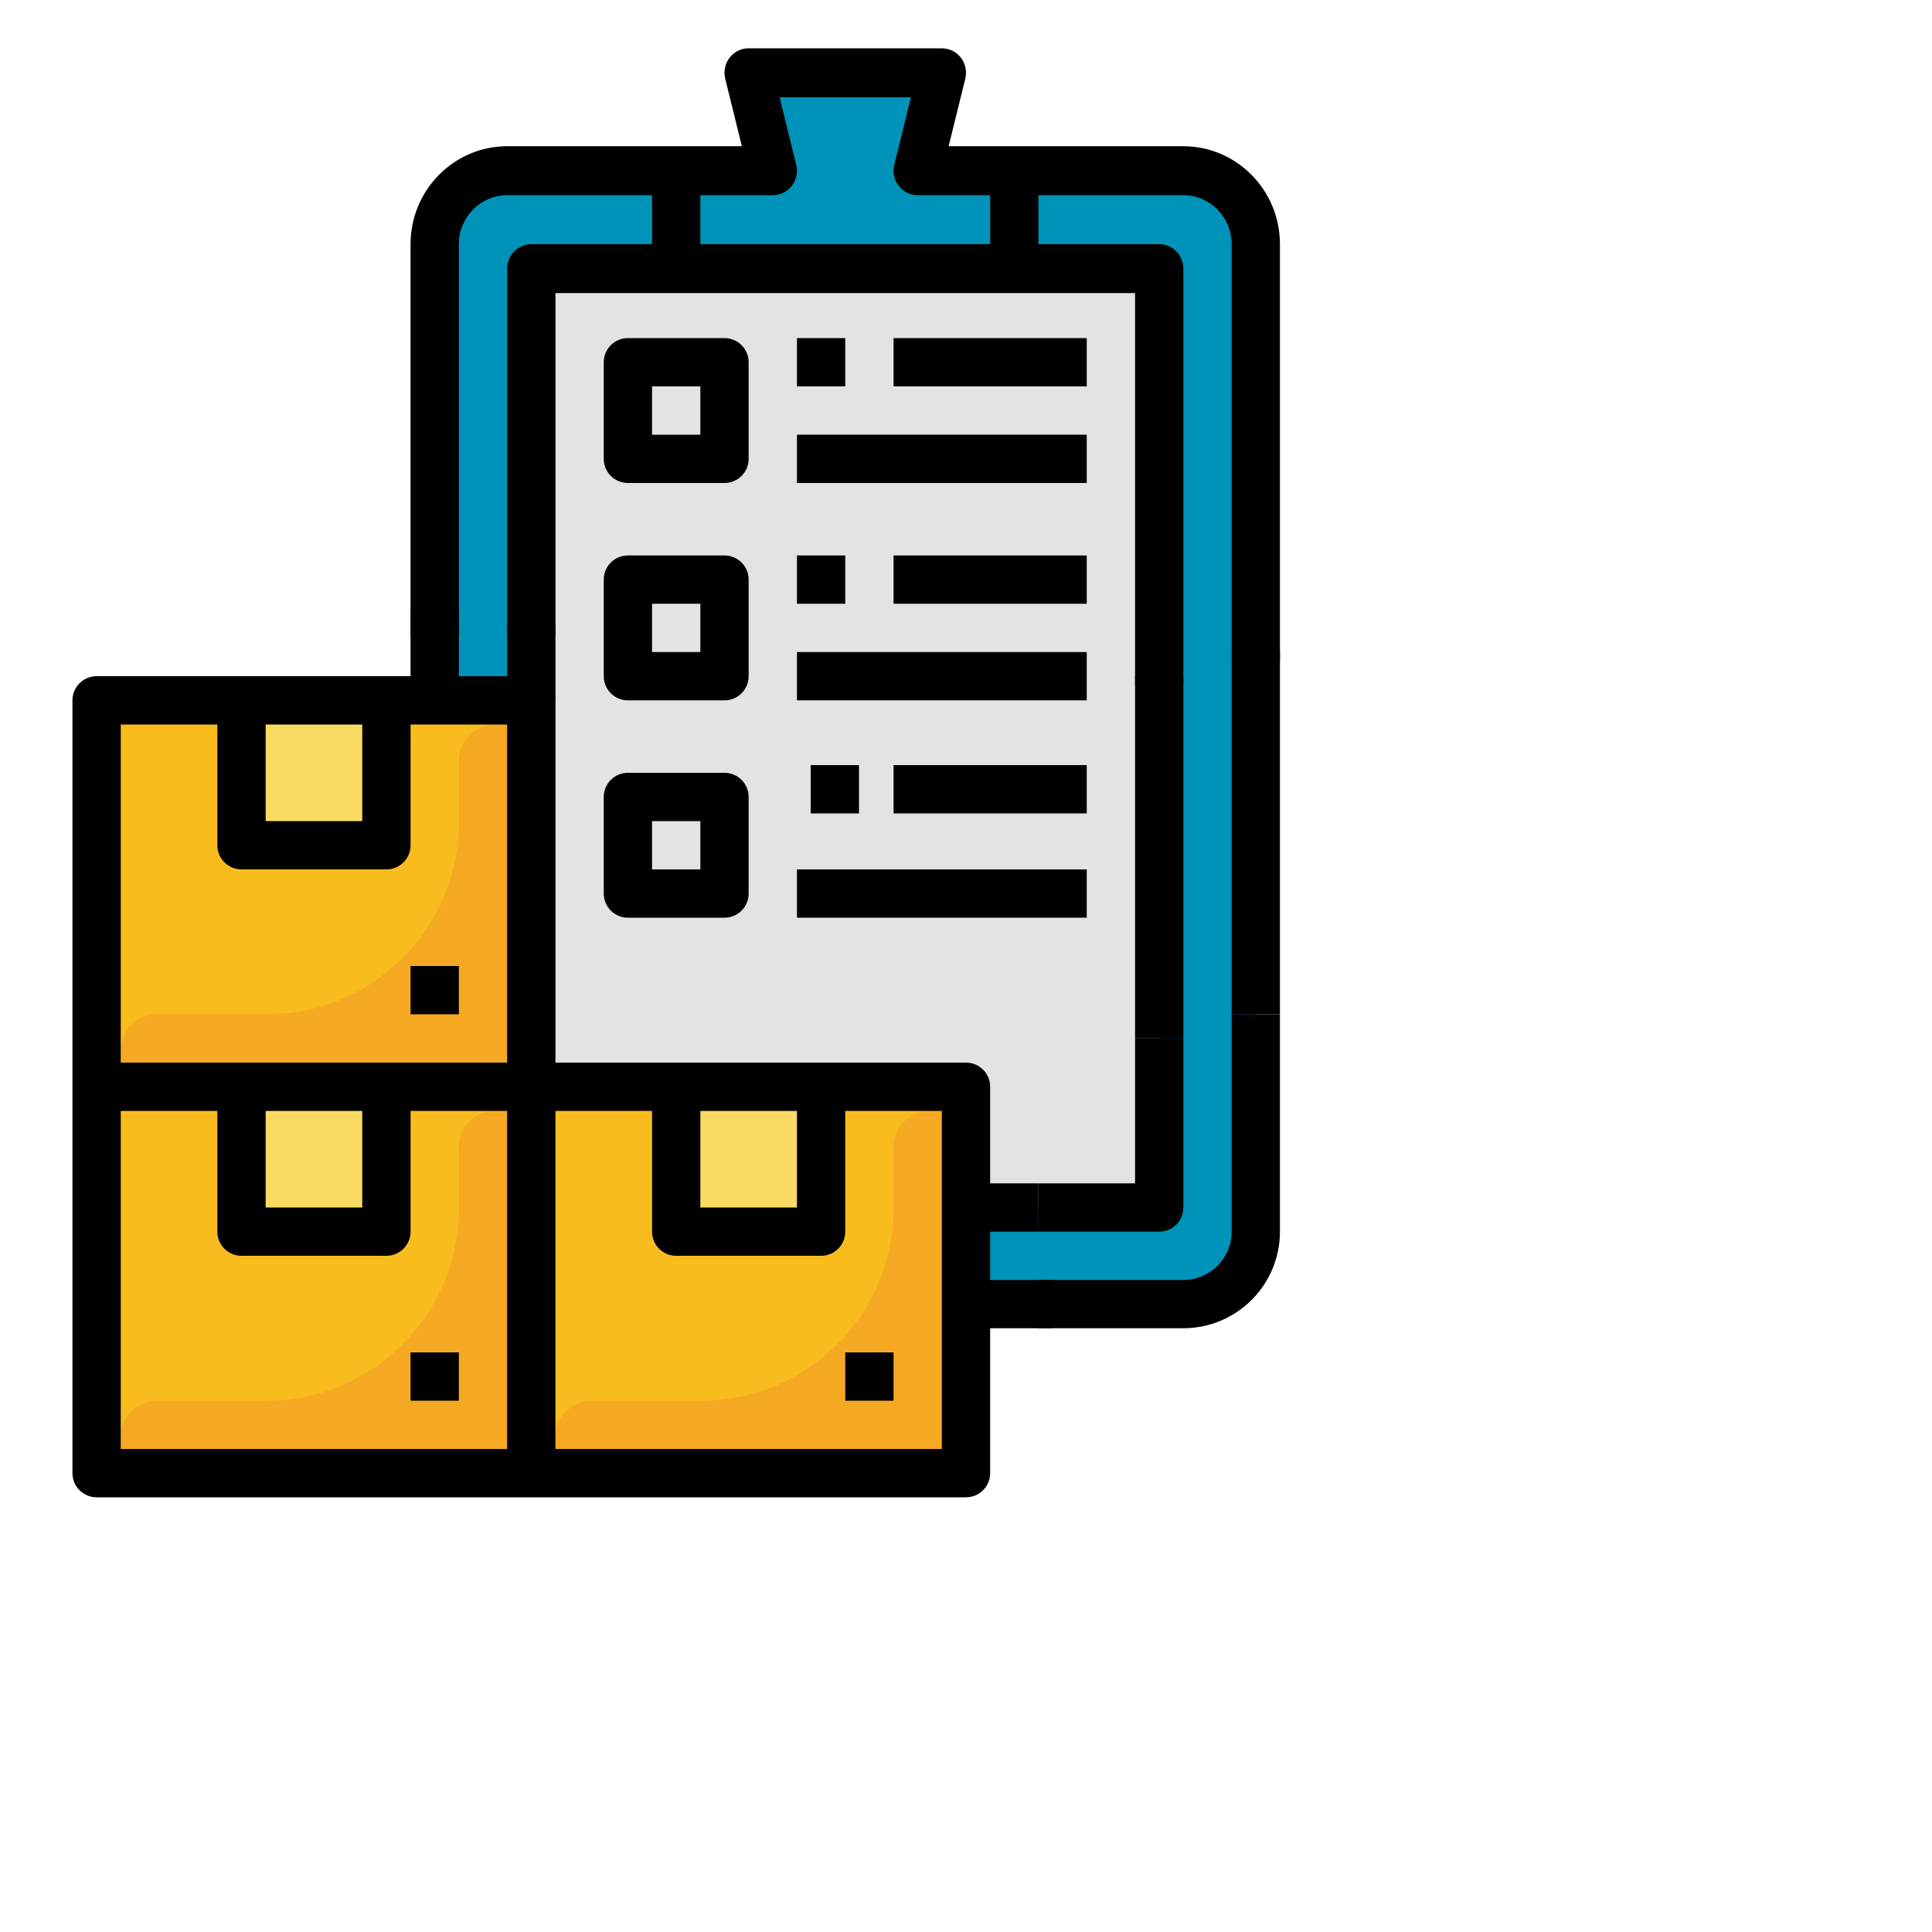 <?xml version="1.0" encoding="UTF-8" standalone="no"?>
<!DOCTYPE svg PUBLIC "-//W3C//DTD SVG 1.1//EN" "http://www.w3.org/Graphics/SVG/1.1/DTD/svg11.dtd">
<svg version="1.1" xmlns="http://www.w3.org/2000/svg" xmlns:xlink="http://www.w3.org/1999/xlink" preserveAspectRatio="xMidYMid meet" viewBox="0 0 640 640" width="640" height="640"><defs><path d="M392 56C408 56 416 64 416 80C416 276.8 416 386.13 416 408C416 424 408 432 392 432C257.6 432 182.93 432 168 432C152 432 144 424 144 408C144 211.2 144 101.87 144 80C144 64 152 56 168 56C302.4 56 377.07 56 392 56Z" id="bXnWDYway"></path><path d="M176 88L384 88L384 400L176 400L176 88Z" id="a2784CE93z"></path><path d="M336 88L224 88L224 56L256 56L248 24L312 24L304 56L336 56L336 88Z" id="a23WStFtfL"></path><path d="M320 488L32 488L32 232L176 232L176 360L320 360L320 488Z" id="cvpbuVjq"></path><path d="M224 360L272 360L272 408L224 408L224 360Z" id="g1mHREy0iq"></path><path d="M320 368C312.8 368 308.8 368 308 368C301.37 368 296 373.37 296 380C296 382.03 296 398.27 296 400.31C296 435.48 267.48 464 232.31 464C228.67 464 199.63 464 196 464C189.37 464 184 469.37 184 476C184 476.8 184 480.8 184 488L320 488L320 368Z" id="a7jJWLDhNB"></path><path d="M80 360L128 360L128 408L80 408L80 360Z" id="cb6c2AKNv"></path><path d="M176 368C168.8 368 164.8 368 164 368C157.37 368 152 373.37 152 380C152 382.03 152 398.27 152 400.31C152 435.48 123.48 464 88.31 464C84.67 464 55.63 464 52 464C45.37 464 40 469.37 40 476C40 476.8 40 480.8 40 488L176 488L176 368Z" id="beZ2ztsGv"></path><path d="M80 232L128 232L128 280L80 280L80 232Z" id="f5Gz7tFqIp"></path><path d="M176 240C168.8 240 164.8 240 164 240C157.37 240 152 245.37 152 252C152 254.03 152 270.27 152 272.31C152 307.48 123.48 336 88.31 336C84.67 336 55.63 336 52 336C45.37 336 40 341.37 40 348C40 348.8 40 352.8 40 360L176 360L176 240Z" id="e5tHAsxn4"></path><path d="M184 352C184 280 184 240 184 232C184 227.58 180.42 224 176 224C161.6 224 46.4 224 32 224C27.58 224 24 227.58 24 232C24 257.6 24 462.4 24 488C24 492.42 27.58 496 32 496C60.8 496 291.2 496 320 496C324.42 496 328 492.42 328 488C328 475.2 328 372.8 328 360C328 355.58 324.42 352 320 352C301.87 352 256.53 352 184 352ZM232 368L264 368L264 400L232 400L232 368ZM88 240L120 240L120 272L88 272L88 240ZM40 240L72 240C72 264 72 277.33 72 280C72 284.42 75.58 288 80 288C84.8 288 123.2 288 128 288C132.42 288 136 284.42 136 280C136 277.33 136 264 136 240L168 240L168 352L40 352L40 240ZM88 368L120 368L120 400L88 400L88 368ZM40 368L72 368C72 392 72 405.33 72 408C72 412.42 75.58 416 80 416C84.8 416 123.2 416 128 416C132.42 416 136 412.42 136 408C136 405.33 136 392 136 368L168 368L168 480L40 480L40 368ZM312 480L184 480L184 368L216 368C216 392 216 405.33 216 408C216 412.42 219.58 416 224 416C228.8 416 267.2 416 272 416C276.42 416 280 412.42 280 408C280 405.33 280 392 280 368L312 368L312 480Z" id="kaC0AQyst"></path><path d="M280 448L296 448L296 464L280 464L280 448Z" id="bkEOhyZyg"></path><path d="M136 448L152 448L152 464L136 464L136 448Z" id="f31oUkIDtC"></path><path d="M136 320L152 320L152 336L136 336L136 320Z" id="a2JHeceagP"></path><path d="M152 80.88C152.01 71.92 159.17 64.67 168 64.66C171.2 64.66 187.2 64.66 216 64.66L216 80.88C192 80.88 178.67 80.88 176 80.88C171.58 80.88 168 84.51 168 88.99C168 97.1 168 137.64 168 210.63L184 210.63L184 97.1L376 97.1L376 226.85L392 226.85C392 144.13 392 98.18 392 88.99C392 84.51 388.42 80.88 384 80.88C381.33 80.88 368 80.88 344 80.88L344 64.66C372.8 64.66 388.8 64.66 392 64.66C400.83 64.67 407.99 71.92 408 80.88C408 90.07 408 136.02 408 218.74L424 218.74C424 136.02 424 90.07 424 80.88C423.98 62.97 409.66 48.46 392 48.44C386.82 48.44 360.9 48.44 314.25 48.44C317.55 35.02 319.39 27.57 319.76 26.08C320.83 21.73 318.23 17.33 313.94 16.24C313.31 16.08 312.65 16 312 16C305.6 16 254.4 16 248 16C243.58 16 240 19.63 240 24.11C240 24.77 240.08 25.43 240.24 26.08C240.61 27.57 242.44 35.02 245.75 48.44C199.1 48.44 173.18 48.44 168 48.44C150.34 48.46 136.02 62.97 136 80.88C136 89.53 136 132.78 136 210.63L152 210.63C152 141.43 152 98.18 152 80.88ZM232 64.66C246.4 64.66 254.4 64.66 256 64.66C260.42 64.66 264 61.03 264 56.55C264 55.88 263.92 55.22 263.76 54.58C263.39 53.09 261.56 45.64 258.25 32.22L301.75 32.22C298.45 45.64 296.61 53.09 296.24 54.58C295.17 58.93 297.77 63.33 302.06 64.42C302.69 64.58 303.35 64.66 304 64.66C305.6 64.66 313.6 64.66 328 64.66L328 80.88L232 80.88L232 64.66Z" id="bjj9kDD4R"></path><path d="M408 408C407.99 416.83 400.83 423.99 392 424C388.8 424 372.8 424 344 424L344 440C372.8 440 388.8 440 392 440C409.66 439.98 423.98 425.66 424 408C424 403.2 424 379.2 424 336L408 336C408 374.4 408 398.4 408 408Z" id="g3a9bp58F7"></path><path d="M392 344L376 344L376 392L344 392L344 408C368 408 381.33 408 384 408C388.42 408 392 404.42 392 400C392 392.53 392 373.87 392 344Z" id="b30D4xtYqs"></path><path d="M248 120C248 115.58 244.42 112 240 112C236.8 112 211.2 112 208 112C203.58 112 200 115.58 200 120C200 123.2 200 148.8 200 152C200 156.42 203.58 160 208 160C211.2 160 236.8 160 240 160C244.42 160 248 156.42 248 152C248 145.6 248 126.4 248 120ZM232 144L216 144L216 128L232 128L232 144Z" id="c2DicNcFlw"></path><path d="M208 184C203.58 184 200 187.58 200 192C200 195.2 200 220.8 200 224C200 228.42 203.58 232 208 232C211.2 232 236.8 232 240 232C244.42 232 248 228.42 248 224C248 220.8 248 195.2 248 192C248 187.58 244.42 184 240 184C233.6 184 211.2 184 208 184ZM232 216L216 216L216 200L232 200L232 216Z" id="aIxV4ycG"></path><path d="M264 112L280 112L280 128L264 128L264 112Z" id="e7mKZ1AlF"></path><path d="M264 144L360 144L360 160L264 160L264 144Z" id="cbDojLmcEX"></path><path d="M296 112L360 112L360 128L296 128L296 112Z" id="aonIST1ZU"></path><path d="M264 184L280 184L280 200L264 200L264 184Z" id="d1IxOAA8Fr"></path><path d="M264 216L360 216L360 232L264 232L264 216Z" id="aVGhNutkK"></path><path d="M296 184L360 184L360 200L296 200L296 184Z" id="abD1Id6O"></path><path d="M408 216L424 216L424 336L408 336L408 216Z" id="amClKzU43"></path><path d="M376 224L392 224L392 344L376 344L376 224Z" id="bKS13umhP"></path><path d="M323.5 424L348.5 424L348.5 440L323.5 440L323.5 424Z" id="j1mQAY0IRP"></path><path d="M319 392L344 392L344 408L319 408L319 392Z" id="aMPSOTWUt"></path><path d="M168 207L184 207L184 232L168 232L168 207Z" id="i415fG6vx3"></path><path d="M136 201.85L152 201.85L152 226.85L136 226.85L136 201.85Z" id="c1CAnwrs7C"></path><path d="M208 256C203.58 256 200 259.58 200 264C200 267.2 200 292.8 200 296C200 300.42 203.58 304 208 304C211.2 304 236.8 304 240 304C244.42 304 248 300.42 248 296C248 292.8 248 267.2 248 264C248 259.58 244.42 256 240 256C233.6 256 211.2 256 208 256ZM232 288L216 288L216 272L232 272L232 288Z" id="avCwXrs8W"></path><path d="M264 288L360 288L360 304L264 304L264 288Z" id="bXjA7qowU"></path><path d="M296 253.45L360 253.45L360 269.45L296 269.45L296 253.45Z" id="b1hjqVBNlr"></path><path d="M268.55 253.45L284.55 253.45L284.55 269.45L268.55 269.45L268.55 253.45Z" id="e1F0fUlX0g"></path></defs><g><g><g><use xlink:href="#bXnWDYway" opacity="1" fill="#0093b9" fill-opacity="1"></use><g><use xlink:href="#bXnWDYway" opacity="1" fill-opacity="0" stroke="#000000" stroke-width="1" stroke-opacity="0"></use></g></g><g><use xlink:href="#a2784CE93z" opacity="1" fill="#e3e4e2" fill-opacity="1"></use><g><use xlink:href="#a2784CE93z" opacity="1" fill-opacity="0" stroke="#000000" stroke-width="1" stroke-opacity="0"></use></g></g><g><use xlink:href="#a23WStFtfL" opacity="1" fill="#0093b9" fill-opacity="1"></use><g><use xlink:href="#a23WStFtfL" opacity="1" fill-opacity="0" stroke="#000000" stroke-width="1" stroke-opacity="0"></use></g></g><g><use xlink:href="#cvpbuVjq" opacity="1" fill="#f8bc1e" fill-opacity="1"></use><g><use xlink:href="#cvpbuVjq" opacity="1" fill-opacity="0" stroke="#000000" stroke-width="1" stroke-opacity="0"></use></g></g><g><use xlink:href="#g1mHREy0iq" opacity="1" fill="#f9da62" fill-opacity="1"></use><g><use xlink:href="#g1mHREy0iq" opacity="1" fill-opacity="0" stroke="#000000" stroke-width="1" stroke-opacity="0"></use></g></g><g><use xlink:href="#a7jJWLDhNB" opacity="1" fill="#f5a922" fill-opacity="1"></use><g><use xlink:href="#a7jJWLDhNB" opacity="1" fill-opacity="0" stroke="#000000" stroke-width="1" stroke-opacity="0"></use></g></g><g><use xlink:href="#cb6c2AKNv" opacity="1" fill="#f9da62" fill-opacity="1"></use><g><use xlink:href="#cb6c2AKNv" opacity="1" fill-opacity="0" stroke="#000000" stroke-width="1" stroke-opacity="0"></use></g></g><g><use xlink:href="#beZ2ztsGv" opacity="1" fill="#f5a922" fill-opacity="1"></use><g><use xlink:href="#beZ2ztsGv" opacity="1" fill-opacity="0" stroke="#000000" stroke-width="1" stroke-opacity="0"></use></g></g><g><use xlink:href="#f5Gz7tFqIp" opacity="1" fill="#f9da62" fill-opacity="1"></use><g><use xlink:href="#f5Gz7tFqIp" opacity="1" fill-opacity="0" stroke="#000000" stroke-width="1" stroke-opacity="0"></use></g></g><g><use xlink:href="#e5tHAsxn4" opacity="1" fill="#f5a922" fill-opacity="1"></use><g><use xlink:href="#e5tHAsxn4" opacity="1" fill-opacity="0" stroke="#000000" stroke-width="1" stroke-opacity="0"></use></g></g><g><use xlink:href="#kaC0AQyst" opacity="1" fill="#000000" fill-opacity="1"></use><g><use xlink:href="#kaC0AQyst" opacity="1" fill-opacity="0" stroke="#000000" stroke-width="1" stroke-opacity="0"></use></g></g><g><use xlink:href="#bkEOhyZyg" opacity="1" fill="#000000" fill-opacity="1"></use><g><use xlink:href="#bkEOhyZyg" opacity="1" fill-opacity="0" stroke="#000000" stroke-width="1" stroke-opacity="0"></use></g></g><g><use xlink:href="#f31oUkIDtC" opacity="1" fill="#000000" fill-opacity="1"></use><g><use xlink:href="#f31oUkIDtC" opacity="1" fill-opacity="0" stroke="#000000" stroke-width="1" stroke-opacity="0"></use></g></g><g><use xlink:href="#a2JHeceagP" opacity="1" fill="#000000" fill-opacity="1"></use><g><use xlink:href="#a2JHeceagP" opacity="1" fill-opacity="0" stroke="#000000" stroke-width="1" stroke-opacity="0"></use></g></g><g><use xlink:href="#bjj9kDD4R" opacity="1" fill="#000000" fill-opacity="1"></use><g><use xlink:href="#bjj9kDD4R" opacity="1" fill-opacity="0" stroke="#000000" stroke-width="1" stroke-opacity="0"></use></g></g><g><use xlink:href="#g3a9bp58F7" opacity="1" fill="#000000" fill-opacity="1"></use><g><use xlink:href="#g3a9bp58F7" opacity="1" fill-opacity="0" stroke="#000000" stroke-width="1" stroke-opacity="0"></use></g></g><g><use xlink:href="#b30D4xtYqs" opacity="1" fill="#000000" fill-opacity="1"></use><g><use xlink:href="#b30D4xtYqs" opacity="1" fill-opacity="0" stroke="#000000" stroke-width="1" stroke-opacity="0"></use></g></g><g><use xlink:href="#c2DicNcFlw" opacity="1" fill="#000000" fill-opacity="1"></use><g><use xlink:href="#c2DicNcFlw" opacity="1" fill-opacity="0" stroke="#000000" stroke-width="1" stroke-opacity="0"></use></g></g><g><use xlink:href="#aIxV4ycG" opacity="1" fill="#000000" fill-opacity="1"></use><g><use xlink:href="#aIxV4ycG" opacity="1" fill-opacity="0" stroke="#000000" stroke-width="1" stroke-opacity="0"></use></g></g><g><use xlink:href="#e7mKZ1AlF" opacity="1" fill="#000000" fill-opacity="1"></use><g><use xlink:href="#e7mKZ1AlF" opacity="1" fill-opacity="0" stroke="#000000" stroke-width="1" stroke-opacity="0"></use></g></g><g><use xlink:href="#cbDojLmcEX" opacity="1" fill="#000000" fill-opacity="1"></use><g><use xlink:href="#cbDojLmcEX" opacity="1" fill-opacity="0" stroke="#000000" stroke-width="1" stroke-opacity="0"></use></g></g><g><use xlink:href="#aonIST1ZU" opacity="1" fill="#000000" fill-opacity="1"></use><g><use xlink:href="#aonIST1ZU" opacity="1" fill-opacity="0" stroke="#000000" stroke-width="1" stroke-opacity="0"></use></g></g><g><use xlink:href="#d1IxOAA8Fr" opacity="1" fill="#000000" fill-opacity="1"></use><g><use xlink:href="#d1IxOAA8Fr" opacity="1" fill-opacity="0" stroke="#000000" stroke-width="1" stroke-opacity="0"></use></g></g><g><use xlink:href="#aVGhNutkK" opacity="1" fill="#000000" fill-opacity="1"></use><g><use xlink:href="#aVGhNutkK" opacity="1" fill-opacity="0" stroke="#000000" stroke-width="1" stroke-opacity="0"></use></g></g><g><use xlink:href="#abD1Id6O" opacity="1" fill="#000000" fill-opacity="1"></use><g><use xlink:href="#abD1Id6O" opacity="1" fill-opacity="0" stroke="#000000" stroke-width="1" stroke-opacity="0"></use></g></g><g><use xlink:href="#amClKzU43" opacity="1" fill="#000000" fill-opacity="1"></use><g><use xlink:href="#amClKzU43" opacity="1" fill-opacity="0" stroke="#000000" stroke-width="1" stroke-opacity="0"></use></g></g><g><use xlink:href="#bKS13umhP" opacity="1" fill="#000000" fill-opacity="1"></use><g><use xlink:href="#bKS13umhP" opacity="1" fill-opacity="0" stroke="#000000" stroke-width="1" stroke-opacity="0"></use></g></g><g><use xlink:href="#j1mQAY0IRP" opacity="1" fill="#000000" fill-opacity="1"></use><g><use xlink:href="#j1mQAY0IRP" opacity="1" fill-opacity="0" stroke="#000000" stroke-width="1" stroke-opacity="0"></use></g></g><g><use xlink:href="#aMPSOTWUt" opacity="1" fill="#000000" fill-opacity="1"></use><g><use xlink:href="#aMPSOTWUt" opacity="1" fill-opacity="0" stroke="#000000" stroke-width="1" stroke-opacity="0"></use></g></g><g><use xlink:href="#i415fG6vx3" opacity="1" fill="#000000" fill-opacity="1"></use><g><use xlink:href="#i415fG6vx3" opacity="1" fill-opacity="0" stroke="#000000" stroke-width="1" stroke-opacity="0"></use></g></g><g><use xlink:href="#c1CAnwrs7C" opacity="1" fill="#000000" fill-opacity="1"></use><g><use xlink:href="#c1CAnwrs7C" opacity="1" fill-opacity="0" stroke="#000000" stroke-width="1" stroke-opacity="0"></use></g></g><g><use xlink:href="#avCwXrs8W" opacity="1" fill="#000000" fill-opacity="1"></use><g><use xlink:href="#avCwXrs8W" opacity="1" fill-opacity="0" stroke="#000000" stroke-width="1" stroke-opacity="0"></use></g></g><g><use xlink:href="#bXjA7qowU" opacity="1" fill="#000000" fill-opacity="1"></use><g><use xlink:href="#bXjA7qowU" opacity="1" fill-opacity="0" stroke="#000000" stroke-width="1" stroke-opacity="0"></use></g></g><g><use xlink:href="#b1hjqVBNlr" opacity="1" fill="#000000" fill-opacity="1"></use><g><use xlink:href="#b1hjqVBNlr" opacity="1" fill-opacity="0" stroke="#000000" stroke-width="1" stroke-opacity="0"></use></g></g><g><use xlink:href="#e1F0fUlX0g" opacity="1" fill="#000000" fill-opacity="1"></use><g><use xlink:href="#e1F0fUlX0g" opacity="1" fill-opacity="0" stroke="#000000" stroke-width="1" stroke-opacity="0"></use></g></g></g></g></svg>